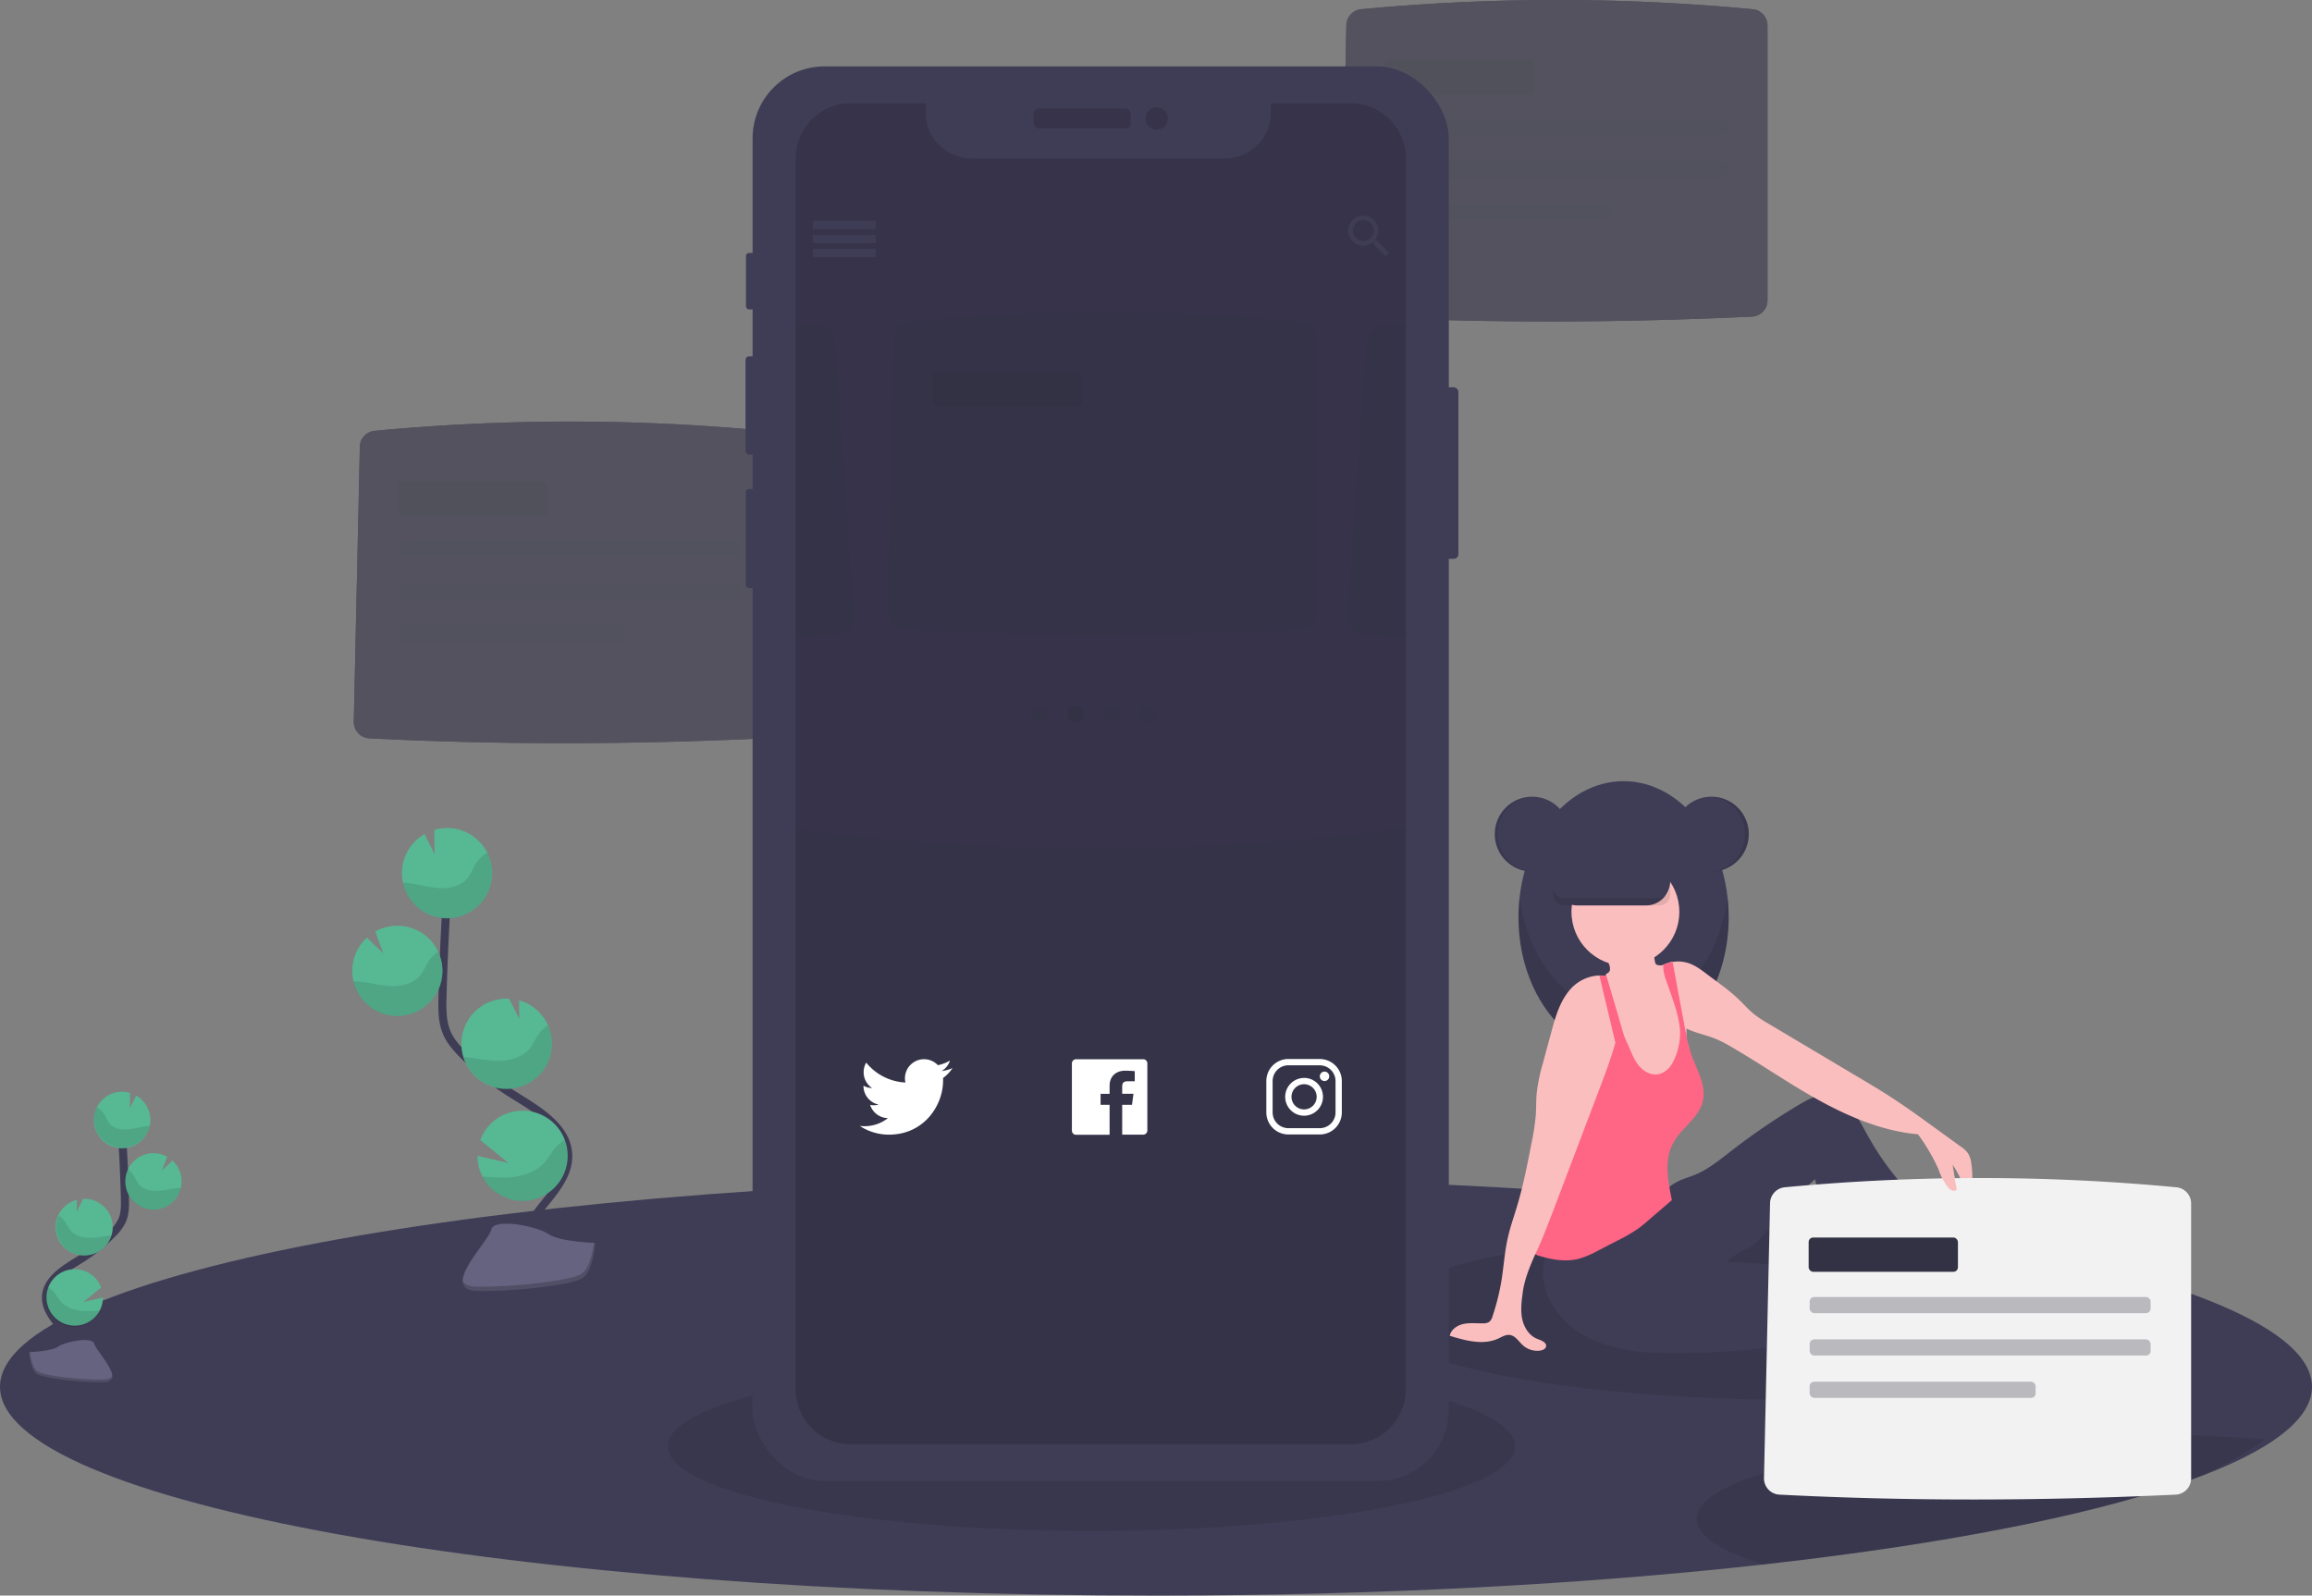 <svg id="bb3bfac7-5d5b-4047-9b9c-dc60ee6ed405" data-name="Layer 1" xmlns="http://www.w3.org/2000/svg" width="1146" height="790.98" viewBox="0 0 1146 790.98"><rect x="0" y="0" width="1146" height="790.98" fill="#808080" stroke="none"/><title>social share</title><g opacity="0.6"><path d="M202.37,412.33l3-136.39a8.07,8.07,0,0,1,7.3-7.85,1029.74,1029.74,0,0,1,194.08,0,8.07,8.07,0,0,1,7.34,8V412.46a8.06,8.06,0,0,1-7.67,8.05c-66.86,3.14-132.38,3.29-196.37,0A8.06,8.06,0,0,1,202.37,412.33Z" transform="translate(-27 -54.51)" fill="#36334a"/><path d="M202.37,412.33l3-136.39a8.07,8.07,0,0,1,7.3-7.85,1029.74,1029.74,0,0,1,194.08,0,8.07,8.07,0,0,1,7.34,8V412.46a8.06,8.06,0,0,1-7.67,8.05c-66.86,3.14-132.38,3.29-196.37,0A8.06,8.06,0,0,1,202.37,412.33Z" transform="translate(-27 -54.51)" fill="#36334a"/><path d="M202.37,412.33l3-136.39a8.07,8.07,0,0,1,7.3-7.85,1029.74,1029.74,0,0,1,194.08,0,8.07,8.07,0,0,1,7.34,8V412.46a8.06,8.06,0,0,1-7.67,8.05c-66.86,3.14-132.38,3.29-196.37,0A8.06,8.06,0,0,1,202.37,412.33Z" transform="translate(-27 -54.51)" fill="#323244" opacity="0.2"/><rect x="197.5" y="238.48" width="74" height="17" rx="2.25" fill="#323244"/><rect x="198" y="267.98" width="169" height="8" rx="2.25" fill="#323244" opacity="0.3"/><rect x="198" y="288.98" width="169" height="8" rx="2.25" fill="#323244" opacity="0.3"/><rect x="198" y="309.98" width="112" height="8" rx="2.25" fill="#323244" opacity="0.3"/></g><g opacity="0.6"><path d="M691.37,203.33l3-136.39a8.07,8.07,0,0,1,7.3-7.85,1029.74,1029.74,0,0,1,194.08,0,8.07,8.07,0,0,1,7.34,8V203.46a8.06,8.06,0,0,1-7.67,8c-66.86,3.14-132.38,3.29-196.37,0A8.06,8.06,0,0,1,691.37,203.33Z" transform="translate(-27 -54.51)" fill="#36334a"/><path d="M691.37,203.33l3-136.39a8.07,8.07,0,0,1,7.3-7.85,1029.74,1029.74,0,0,1,194.08,0,8.07,8.07,0,0,1,7.34,8V203.46a8.06,8.06,0,0,1-7.67,8c-66.86,3.14-132.38,3.29-196.37,0A8.06,8.06,0,0,1,691.37,203.33Z" transform="translate(-27 -54.51)" fill="#36334a"/><path d="M691.37,203.33l3-136.39a8.07,8.07,0,0,1,7.3-7.85,1029.74,1029.74,0,0,1,194.08,0,8.07,8.07,0,0,1,7.34,8V203.46a8.06,8.06,0,0,1-7.67,8c-66.86,3.14-132.38,3.29-196.37,0A8.06,8.06,0,0,1,691.37,203.33Z" transform="translate(-27 -54.51)" fill="#323244" opacity="0.2"/><rect x="686.5" y="29.48" width="74" height="17" rx="2.25" fill="#323244"/><rect x="687" y="58.98" width="169" height="8" rx="2.25" fill="#323244" opacity="0.3"/><rect x="687" y="79.98" width="169" height="8" rx="2.25" fill="#323244" opacity="0.3"/><rect x="687" y="100.98" width="112" height="8" rx="2.25" fill="#323244" opacity="0.3"/></g><path d="M1173,742c0,9.49-7.07,18.67-20.31,27.4-9.46,6.24-22.06,12.24-37.49,17.94-44,16.29-110.92,30.17-193.18,40.28q-10.39,1.27-21.1,2.48c-87.45,9.76-190.54,15.4-300.92,15.4-316.46,0-573-46.34-573-103.5s256.54-103.5,573-103.5S1173,684.83,1173,742Z" transform="translate(-27 -54.51)" fill="#3f3d56"/><ellipse cx="541" cy="716.98" rx="210" ry="42" opacity="0.1"/><path d="M1109,706c0,23.2-74,42.49-190,42.49s-210-18.81-210-42,94-42,210-42S1109,682.8,1109,706Z" transform="translate(-27 -54.51)" opacity="0.1"/><path d="M1149.69,768c-8.84,6.7-20.42,13.17-34.49,19.33-44,16.29-110.92,30.17-193.18,40.28q-10.39,1.27-21.1,2.48c-20.84-6.54-32.92-14.28-32.92-22.6,0-23.2,94-42,210-42C1103.18,765.49,1127.32,766.38,1149.69,768Z" transform="translate(-27 -54.51)" opacity="0.1"/><rect x="712.58" y="192" width="10.31" height="85.02" rx="2.29" fill="#3f3d56"/><rect x="369.76" y="125.4" width="5.79" height="27.99" rx="1.5" fill="#3f3d56"/><rect x="369.55" y="176.64" width="6.52" height="48.72" rx="1.69" fill="#3f3d56"/><rect x="369.65" y="242.4" width="6.21" height="49.14" rx="1.61" fill="#3f3d56"/><rect x="373.04" y="32.9" width="345.1" height="701.37" rx="35.69" fill="#3f3d56"/><rect x="512.3" y="53.84" width="48.19" height="9.79" rx="2.54" fill="#36334a"/><circle cx="573.33" cy="58.74" r="5.55" fill="#36334a"/><path d="M723.83,133.09v610a27.41,27.41,0,0,1-27.41,27.4H448.76a27.41,27.41,0,0,1-27.41-27.4v-610a27.41,27.41,0,0,1,27.41-27.41h37.06v4.76A22.58,22.58,0,0,0,508.39,133h126a22.57,22.57,0,0,0,22.57-22.57v-4.76h39.51A27.41,27.41,0,0,1,723.83,133.09Z" transform="translate(-27 -54.51)" fill="#36334a"/><rect x="403" y="109.47" width="31" height="4" fill="#3f3d56"/><rect x="403" y="116.47" width="31" height="4" fill="#3f3d56"/><rect x="403" y="123.47" width="31" height="4" fill="#3f3d56"/><rect x="403" y="109.47" width="31" height="4" fill="#3f3d56"/><rect x="403" y="116.47" width="31" height="4" fill="#3f3d56"/><rect x="403" y="123.47" width="31" height="4" fill="#3f3d56"/><path d="M709.66,174h-.91l-.35-.29a7.61,7.61,0,0,0,1.78-4.89,7.44,7.44,0,1,0-7.4,7.48,7.73,7.73,0,0,0,4.88-1.78l.34.28v.92l5.74,5.76,1.72-1.73Zm-6.88,0a5.18,5.18,0,1,1,5.16-5.18A5.15,5.15,0,0,1,702.78,174Z" transform="translate(-27 -54.51)" fill="#3f3d56"/><path d="M62.6,731.14c3-5.51-.4-12.26-4.29-17.17s-8.61-10-8.51-16.29c.15-9,9.7-14.32,17.33-19.09a84,84,0,0,0,15.56-12.51,23,23,0,0,0,4.78-6.4c1.58-3.52,1.54-7.52,1.44-11.37Q88.4,629,87,609.82" transform="translate(-27 -54.51)" fill="none" stroke="#3f3d56" stroke-miterlimit="10" stroke-width="4"/><path d="M101.51,609.12a14,14,0,0,0-7-11.5l-3.14,6.21.1-7.52a14.22,14.22,0,0,0-4.63-.56,14,14,0,1,0,14.68,13.37Z" transform="translate(-27 -54.51)" fill="#57b894"/><path d="M76.48,704.11a14,14,0,1,1,.68-11.3l-8.77,7.13L78,697.71A14,14,0,0,1,76.48,704.11Z" transform="translate(-27 -54.51)" fill="#57b894"/><path d="M69.55,676.86a14,14,0,0,1-4.45-27.53L65,655.11l3.18-6.29s0,0,0,0a14,14,0,0,1,14.67,13.36,13.84,13.84,0,0,1-.6,4.79A14,14,0,0,1,69.55,676.86Z" transform="translate(-27 -54.51)" fill="#57b894"/><path d="M103.62,654.19a14,14,0,1,1,6.21-26.27l-2.48,6.8,5.1-4.9a14,14,0,0,1,4.53,9.69,13.79,13.79,0,0,1-.35,3.87A14.05,14.05,0,0,1,103.62,654.19Z" transform="translate(-27 -54.51)" fill="#57b894"/><path d="M99.62,612.86c-3.24.35-6.39,1.36-9.64,1.56s-6.82-.58-8.88-3.1c-1.1-1.36-1.66-3.09-2.59-4.57A10,10,0,0,0,75,603.42a14,14,0,1,0,26.24,9.32Q100.42,612.77,99.62,612.86Z" transform="translate(-27 -54.51)" opacity="0.1"/><path d="M103.62,654.19a14,14,0,0,1-13.35-20A10.37,10.37,0,0,1,93.09,637c1,1.51,1.61,3.25,2.78,4.64,2.19,2.57,5.92,3.41,9.31,3.26s6.66-1.12,10-1.43c.47,0,.94-.07,1.42-.08A14.05,14.05,0,0,1,103.62,654.19Z" transform="translate(-27 -54.51)" opacity="0.1"/><path d="M69.55,676.86A14,14,0,0,1,56.09,657.1a11.48,11.48,0,0,1,3,2.85c1.09,1.54,1.77,3.31,3.05,4.73,2.37,2.64,6.35,3.57,9.93,3.48s6.83-.92,10.28-1.19A14,14,0,0,1,69.55,676.86Z" transform="translate(-27 -54.51)" opacity="0.1"/><path d="M76.48,704.11a14,14,0,0,1-25.59-11.45A13.8,13.8,0,0,1,54,695.4c1.34,1.63,2.22,3.48,3.76,5,2.87,2.82,7.5,4,11.63,4.09A62.17,62.17,0,0,0,76.48,704.11Z" transform="translate(-27 -54.51)" opacity="0.1"/><path d="M41.43,724.8s11.08-.34,14.42-2.72,17-5.21,17.86-1.4,16.65,19,4.15,19.06-29.06-2-32.4-4S41.43,724.8,41.43,724.8Z" transform="translate(-27 -54.51)" fill="#656380"/><path d="M78.08,738.41c-12.51.1-29.06-1.94-32.39-4-2.54-1.55-3.55-7.1-3.89-9.65h-.37s.7,8.93,4,11,19.89,4.08,32.4,4c3.61,0,4.85-1.31,4.78-3.21C82.14,737.67,80.77,738.39,78.08,738.41Z" transform="translate(-27 -54.51)" opacity="0.2"/><path d="M288.27,680.78c-4.74-8.78.64-19.54,6.82-27.37s13.73-16,13.57-26c-.23-14.34-15.45-22.81-27.62-30.42a134.77,134.77,0,0,1-24.79-19.93c-3-3.05-5.87-6.31-7.62-10.2-2.52-5.61-2.45-12-2.29-18.13q.79-30.71,3-61.34" transform="translate(-27 -54.51)" fill="none" stroke="#3f3d56" stroke-miterlimit="10" stroke-width="4"/><path d="M226.26,486.32A22.32,22.32,0,0,1,237.42,468l5,9.91-.15-12a22.37,22.37,0,1,1-16,20.42Z" transform="translate(-27 -54.51)" fill="#57b894"/><path d="M266.14,637.7a22.36,22.36,0,1,0-1.08-18l14,11.37-15.37-3.56A22.24,22.24,0,0,0,266.14,637.7Z" transform="translate(-27 -54.51)" fill="#57b894"/><path d="M277.19,594.27a22.37,22.37,0,0,0,7.09-43.88l.12,9.22-5.06-10h-.06a22.37,22.37,0,1,0-2.09,44.69Z" transform="translate(-27 -54.51)" fill="#57b894"/><path d="M222.89,558.14A22.37,22.37,0,1,0,213,516.29L217,527.12l-8.13-7.81a22.37,22.37,0,0,0,14.07,38.83Z" transform="translate(-27 -54.51)" fill="#57b894"/><path d="M229.26,492.28c5.17.56,10.19,2.17,15.37,2.49s10.87-.92,14.14-4.95c1.77-2.17,2.65-4.91,4.14-7.28a16.06,16.06,0,0,1,5.63-5.3,22.37,22.37,0,1,1-41.81,14.85C227.58,492.12,228.42,492.18,229.26,492.28Z" transform="translate(-27 -54.51)" opacity="0.1"/><path d="M222.89,558.14a22.38,22.38,0,0,0,21.28-31.9,16.34,16.34,0,0,0-4.5,4.5c-1.59,2.4-2.56,5.18-4.43,7.39-3.48,4.1-9.44,5.44-14.84,5.19s-10.6-1.78-16-2.27c-.75-.07-1.5-.12-2.26-.14A22.37,22.37,0,0,0,222.89,558.14Z" transform="translate(-27 -54.51)" opacity="0.1"/><path d="M277.19,594.27a22.37,22.37,0,0,0,21.46-31.49,17.83,17.83,0,0,0-4.73,4.55c-1.74,2.45-2.82,5.27-4.86,7.54-3.77,4.2-10.11,5.68-15.83,5.55-5.54-.13-10.87-1.48-16.38-1.91A22.36,22.36,0,0,0,277.19,594.27Z" transform="translate(-27 -54.51)" opacity="0.1"/><path d="M266.14,637.7a22.37,22.37,0,0,0,40.78-18.25,22.27,22.27,0,0,0-4.91,4.38c-2.13,2.59-3.53,5.53-6,7.94-4.57,4.49-11.95,6.34-18.52,6.52A99.32,99.32,0,0,1,266.14,637.7Z" transform="translate(-27 -54.51)" opacity="0.1"/><path d="M322,670.67s-17.65-.54-23-4.33-27.16-8.31-28.48-2.24S244,694.32,264,694.48s46.31-3.1,51.62-6.34S322,670.67,322,670.67Z" transform="translate(-27 -54.51)" fill="#656380"/><path d="M263.6,692.37c19.93.16,46.31-3.11,51.62-6.34,4-2.46,5.65-11.3,6.19-15.38l.59,0s-1.12,14.24-6.43,17.47-31.69,6.5-51.62,6.34c-5.75,0-7.74-2.09-7.63-5.12C257.12,691.19,259.31,692.33,263.6,692.37Z" transform="translate(-27 -54.51)" opacity="0.2"/><path d="M723.83,465.3V743.11a27.41,27.41,0,0,1-27.41,27.4H448.76a27.41,27.41,0,0,1-27.41-27.4V465.84A1191.52,1191.52,0,0,0,723.83,465.3Z" transform="translate(-27 -54.51)" fill="#323244" opacity="0.3"/><circle cx="515" cy="353.98" r="4" fill="#323244" opacity="0.3"/><circle cx="533" cy="353.98" r="4" fill="#323244"/><circle cx="551" cy="353.98" r="4" fill="#323244" opacity="0.3"/><circle cx="569" cy="353.98" r="4" fill="#323244" opacity="0.3"/><path d="M467.37,358.33l3-136.39a8.07,8.07,0,0,1,7.3-7.85,1029.74,1029.74,0,0,1,194.08,0,8.07,8.07,0,0,1,7.34,8V358.46a8.06,8.06,0,0,1-7.67,8.05c-66.86,3.14-132.38,3.29-196.37,0A8.06,8.06,0,0,1,467.37,358.33Z" transform="translate(-27 -54.51)" fill="#323244" opacity="0.3"/><path d="M723.83,215.83V370.47q-10.77-.93-21.46-2a8,8,0,0,1-7.25-8.58l9.51-136.09a8.06,8.06,0,0,1,7.67-7.49Q718.06,216.05,723.83,215.83Z" transform="translate(-27 -54.51)" fill="#323244" opacity="0.3"/><path d="M421.44,215.83V370.47q10.77-.93,21.46-2a8,8,0,0,0,7.25-8.58l-9.51-136.09a8.06,8.06,0,0,0-7.67-7.49Q427.21,216.05,421.44,215.83Z" transform="translate(-27 -54.51)" fill="#323244" opacity="0.3"/><rect x="462.5" y="184.48" width="74" height="17" rx="2.25" fill="#323244"/><rect x="463" y="213.98" width="169" height="8" rx="2.25" fill="#323244" opacity="0.3"/><rect x="463" y="234.98" width="169" height="8" rx="2.25" fill="#323244" opacity="0.3"/><rect x="463" y="255.98" width="112" height="8" rx="2.25" fill="#323244" opacity="0.3"/><path d="M499.14,584a18.85,18.85,0,0,1-5.41,1.49,9.54,9.54,0,0,0,4.15-5.22,18.86,18.86,0,0,1-6,2.29,9.45,9.45,0,0,0-16.08,8.6,26.75,26.75,0,0,1-19.45-9.87,9.55,9.55,0,0,0-1.27,4.75,9.44,9.44,0,0,0,4.21,7.86,9.26,9.26,0,0,1-4.29-1.18v.12a9.44,9.44,0,0,0,7.57,9.26,9.7,9.7,0,0,1-2.48.33,8.74,8.74,0,0,1-1.78-.18,9.45,9.45,0,0,0,8.82,6.56,18.87,18.87,0,0,1-11.72,4,18.62,18.62,0,0,1-2.25-.14A26.36,26.36,0,0,0,467.6,617c17.37,0,26.87-14.4,26.87-26.88,0-.41,0-.82,0-1.22A19,19,0,0,0,499.14,584Z" transform="translate(-27 -54.51)" fill="#fff"/><path d="M593.67,579.61H560.38a2.07,2.07,0,0,0-2.07,2.06V615a2.07,2.07,0,0,0,2.07,2.07H577V602.22h-4.47v-5.46H577v-4c0-4.83,3.35-7.46,7.67-7.46,2.07,0,4.29.16,4.8.22v5h-3.44c-2.34,0-2.79,1.11-2.79,2.75v3.48h5.59l-.73,5.46h-4.86V617h10.41a2.07,2.07,0,0,0,2.06-2.07V581.67A2.06,2.06,0,0,0,593.67,579.61Z" transform="translate(-27 -54.51)" fill="#fff"/><path d="M681.2,582.63a7.82,7.82,0,0,1,7.79,7.79V606a7.82,7.82,0,0,1-7.79,7.79H665.6a7.82,7.82,0,0,1-7.79-7.79v-15.6a7.82,7.82,0,0,1,7.79-7.79h15.6m0-3.12H665.6a10.94,10.94,0,0,0-10.91,10.91V606a10.94,10.94,0,0,0,10.91,10.91h15.6A10.94,10.94,0,0,0,692.11,606v-15.6A10.94,10.94,0,0,0,681.2,579.51Z" transform="translate(-27 -54.51)" fill="#fff"/><path d="M683.53,590.42a2.34,2.34,0,1,1,2.34-2.33A2.33,2.33,0,0,1,683.53,590.42ZM673.4,592a6.24,6.24,0,1,1-6.24,6.24A6.25,6.25,0,0,1,673.4,592m0-3.11a9.36,9.36,0,1,0,9.36,9.35A9.35,9.35,0,0,0,673.4,588.87Z" transform="translate(-27 -54.51)" fill="#fff"/><circle cx="759.46" cy="413.52" r="18.57" fill="#3f3d56"/><ellipse cx="804.77" cy="454.75" rx="52.1" ry="67.5" fill="#3f3d56"/><path d="M831.77,556.37c-26.1,0-47.72-24.86-51.51-57.3a87.45,87.45,0,0,0-.59,10.19c0,37.28,23.32,67.5,52.1,67.5s52.09-30.22,52.09-67.5a87.45,87.45,0,0,0-.59-10.19C879.48,531.51,857.86,556.37,831.77,556.37Z" transform="translate(-27 -54.51)" opacity="0.1"/><path d="M937.78,706.94c-1.12,4.6-5.94,8.28-11.29,10.85-11.23,5.41-25.08,7-38.52,7.57a66.63,66.63,0,0,1-10.29-.19c-7-.84-13.56-3.84-17.64-8.11a2.42,2.42,0,0,1,.07-4.1c7.15-7.86,19.09-12.67,31.12-16.14,9.12-2.64,25-9.45,35-8.53C935.83,689.18,939.19,701.13,937.78,706.94Z" transform="translate(-27 -54.51)" fill="#3f3d56"/><path d="M937.78,706.94c-1.12,4.6-5.94,8.28-11.29,10.85-11.23,5.41-25.08,7-38.52,7.57a66.63,66.63,0,0,1-10.29-.19c-7-.84-13.56-3.84-17.64-8.11a2.42,2.42,0,0,1,.07-4.1c7.15-7.86,19.09-12.67,31.12-16.14,9.12-2.64,25-9.45,35-8.53C935.83,689.18,939.19,701.13,937.78,706.94Z" transform="translate(-27 -54.51)" opacity="0.1"/><path d="M795,672.58a28.43,28.43,0,0,0-1.72,21.7,37.85,37.85,0,0,0,12.71,18c14.53,11.65,34.53,13.25,53.16,13.09A410.57,410.57,0,0,0,907.92,722c5.4-.7,10.85-1.52,15.84-3.68,6.08-2.63,11.42-7.45,13.59-13.71s.63-13.93-4.51-18.11c-4.52-3.67-10.75-4.17-16.56-4.52L883,680c3.29-3.32,7.66-5.2,11.66-7.62,5.3-3.21,8.83-8.59,12.69-13.44,5.76-7.25,12.57-13.58,19.34-19.89,1.09,6.2,5,11.3,9.63,15.58s9.95,7.73,14.75,11.81c11.63,9.87,20,23.27,32.24,32.39a63.08,63.08,0,0,0,23.1-11.53l-4.75-8.61a5.73,5.73,0,0,0-1.79-2.24c-1.35-.83-3.08-.4-4.65-.64-4.17-.62-6-5.44-7.63-9.34-4.5-10.68-13.12-19-20.47-27.93a140.94,140.94,0,0,1-14.39-21.2c-2.48-4.46-4.74-9.11-8.09-13s-8.06-6.87-13.16-6.88c-4.51,0-8.67,2.28-12.55,4.58a332.58,332.58,0,0,0-34,23.18c-5.67,4.41-11.32,9.06-18,11.77-2.8,1.13-5.76,1.91-8.45,3.3-4.71,2.42-8.29,6.52-12.14,10.17C832.65,663.49,813.85,671.9,795,672.58Z" transform="translate(-27 -54.51)" fill="#3f3d56"/><path d="M864.47,580.11a34.55,34.55,0,0,1-2.5,11.57c-1.64,3.61-4.53,6.81-8.3,8a17.72,17.72,0,0,1-8.1.26,15.62,15.62,0,0,1-6.6-2.24c-3.11-2.15-4.67-6-5.23-9.71s-.32-7.56-.68-11.32a61.48,61.48,0,0,0-1.73-9c-.24-1-.49-2-.74-2.94s-.47-2-.69-2.93-.39-1.85-.54-2.78c-.14-.78-.25-1.57-.34-2.36-.26-2.33-.3-4.74-1.16-6.93a21.88,21.88,0,0,0-2.43-4.11c-.41-.59-.81-1.17-1.18-1.79a8.44,8.44,0,0,1-1.4-5.39,5,5,0,0,1,.21-.87c0-.11.08-.21.13-.32a2.62,2.62,0,0,0,1.77-1.65,4.88,4.88,0,0,0-.22-2.56,16.13,16.13,0,0,0-1.38-3.29c-.38-.69-1.67-1.93-1.68-2.72,0-1.59,3.08-2.87,4.34-3.49A24.19,24.19,0,0,1,838.39,521c2.74.18,5.72,1,7.23,3.32,1.36,2.07,1.18,4.76,1.76,7.16a2.05,2.05,0,0,0,.43,1,1.93,1.93,0,0,0,1.06.49,6.65,6.65,0,0,0,2,.08h0a4.85,4.85,0,0,0,.53-.08,7.11,7.11,0,0,0,2.93-1.26c.56-.15,1.12-.27,1.7-.37h.06c2.27,7.16,2.57,14.84,4.43,22.13.91,3.63,2.23,7.21,2.42,10.95,0,.16,0,.33,0,.5,0,1.2-.07,2.41,0,3.6a12.24,12.24,0,0,0,.18,1.6,24.19,24.19,0,0,0,.76,2.51v0c.09.26.17.53.24.79s.1.39.13.58v0A21.86,21.86,0,0,1,864.47,580.11Z" transform="translate(-27 -54.51)" fill="#fbbebe"/><circle cx="805.67" cy="452.03" r="26.73" fill="#fbbebe"/><path d="M1002.37,652.17a43.79,43.79,0,0,0-7.54-20.3q1,6.18,2.08,12.36a4.63,4.63,0,0,1-4.85-1.49,15.05,15.05,0,0,1-2.54-4.72,96.87,96.87,0,0,0-11.82-21.21c-17-1.42-33.83-8.47-48.8-16.7s-29-18.07-43.74-26.63a62.47,62.47,0,0,0-8-4.08c-4.62-1.85-9.81-2.81-14.19-5l-.88-.46a17.57,17.57,0,0,1-2.8-1.88,15.49,15.49,0,0,1-1.34-1.23c-2.32-2.41-3.75-5.53-5.12-8.57-2.36-5.2-3.19-11.48-5.54-16.68a16.16,16.16,0,0,1,3.6-2.54h0l.57-.29a16.36,16.36,0,0,1,2.89-1c.56-.15,1.12-.27,1.7-.37h.06a16.7,16.7,0,0,1,7.91.62c3.72,1.26,6.86,3.78,10,6.15,5,3.76,10.11,7.29,14.61,11.59,2.58,2.48,4.94,5.19,7.72,7.44a59.27,59.27,0,0,0,7.28,4.83q22.53,13.42,45.08,26.85c5.09,3,10.18,6.06,15.16,9.27,7.55,4.87,14.84,10.15,22.12,15.43l12.86,9.33a14,14,0,0,1,3.65,3.37,12.11,12.11,0,0,1,1.62,4.94A45.26,45.26,0,0,1,1002.37,652.17Z" transform="translate(-27 -54.51)" fill="#fbbebe"/><path d="M871.09,600.21c-1.8,8.09-10,13-14.24,20.08-5.31,8.82-3.15,19.07-1.15,29.16l-10.94,9.42c-2,1.73-4,3.46-6.18,5a82.54,82.54,0,0,1-9.88,5.67l-9.68,5a46,46,0,0,1-9.47,4c-6.36,1.63-13.11.49-19.39-1.4a8.21,8.21,0,0,1-2.12-.86,3.52,3.52,0,0,1-1-.91,5.65,5.65,0,0,1-.64-3.66c.64-10.58,3.23-20.94,5.8-31.22a92.52,92.52,0,0,1,13.34-32.73C809,602,812.42,596.13,817,591.17c1.95-2.14,4.13-4.18,5.29-6.83,1.61-3.67,1-7.87,1.31-11.87a24.85,24.85,0,0,1,2.35-8.65h0a24.25,24.25,0,0,1,2.51-4.15l1.32,3.07.86,2,1.11,2.58c1,2.45,2.11,4.9,3.16,7.36,1.3,3,2.63,6.09,4.8,8.55s5.38,4.25,8.65,3.91c3.08-.34,5.71-2.51,7.37-5.13a31,31,0,0,0,3.27-8.66,27.74,27.74,0,0,0,.36-11.28c-1.09-7.21-4.16-14.58-6.39-21.28a21.7,21.7,0,0,1-1.55-7,4.45,4.45,0,0,1,.08-.81c0-.07,0-.14,0-.21a16.36,16.36,0,0,1,2.89-1c.56-.15,1.12-.27,1.7-.37Q859,547.27,862,563.2c0,.25.09.5.14.75.28,1.52.57,3,.88,4.56s.6,2.75.94,4.11v0c.12.46.24.92.37,1.37v0c.34,1.25.73,2.49,1.17,3.71C868.16,585.14,872.8,592.56,871.09,600.21Z" transform="translate(-27 -54.51)" fill="#ff6584"/><path d="M979.57,713.85a9.43,9.43,0,0,0,.88,4.53c1.67,3.06,5.68,3.75,9.16,4a271.08,271.08,0,0,0,60.85-1.86,6.88,6.88,0,0,0,3.09-1c2.87-2,1.1-6.9-2-8.47s-6.84-1.19-10.27-1.87-6.57-2.42-9.61-4.17q-10.44-6-20.58-12.5c-4-2.59-8.77-5.34-13.3-3.81C985.48,692.93,979.49,700.61,979.57,713.85Z" transform="translate(-27 -54.51)" fill="#ff6584"/><path d="M830,561.24h0c0,.2-.06.38-.1.57s-.11.62-.17.93c-.56,2.87-1.25,5.74-2,8.58-2.18,7.86-5.09,15.59-8,23.21q-11.62,30.65-23.27,61.3c-2,5.15-3.91,10.3-6.13,15.34L788,676.26c-2.73,6.13-5.35,12.46-6.22,19-.57,4.32-1.15,8.74-.28,13s3.47,8.45,7.53,10c2,.77,4.83,1.81,4.28,3.87-.29,1.14-1.58,1.69-2.73,1.88a10.53,10.53,0,0,1-8.59-2.47c-2.17-1.93-3.84-4.92-6.72-5.25-2-.21-3.84,1-5.67,1.82-7.47,3.41-16.17,1-24-1.4.62-3.17,3.81-5.27,7-5.9s6.45-.19,9.68-.27a5.12,5.12,0,0,0,2.94-.76,5.35,5.35,0,0,0,1.58-2.71,113.93,113.93,0,0,0,4.63-18.93c1-6.72,1.47-13.54,3-20.17,1.16-5.18,2.94-10.2,4.47-15.28,3.14-10.41,5.22-21.11,7.29-31.78a114.1,114.1,0,0,0,2.05-13.49c.26-3.76.13-7.54.5-11.29a87.93,87.93,0,0,1,3-14.39q2.07-7.69,4.15-15.39c2.05-7.59,4.26-15.47,9.46-21.37a20.1,20.1,0,0,1,14.43-6.89,14.29,14.29,0,0,1,3.07.33l.5.13a12.17,12.17,0,0,1,3.13,1.29c1.61-1,2.42-.66,3.49.91a10.13,10.13,0,0,1,1.27,5.47A75.92,75.92,0,0,1,830,561.24Z" transform="translate(-27 -54.51)" fill="#fbbebe"/><path d="M831.77,567.25l-.07.07-.37.36-3.64,3.64-1.79-7.5-6.12-25.7a14.29,14.29,0,0,1,3.07.33,5,5,0,0,1,.21-.87l.29,1,2.08,7,3.93,13.4.64,2.21h0Z" transform="translate(-27 -54.51)" fill="#ff6584"/><rect x="769.88" y="412.62" width="57.99" height="36.24" rx="12" fill="#3f3d56"/><circle cx="848.26" cy="413.52" r="18.57" fill="#3f3d56"/><path d="M874.8,449.46l-.68,0a18.57,18.57,0,0,1,0,37.11l.68,0a18.58,18.58,0,1,0,0-37.15Z" transform="translate(-27 -54.51)" opacity="0.1"/><path d="M786.46,449.46l.68,0a18.57,18.57,0,0,0,0,37.11l-.68,0a18.58,18.58,0,0,1,0-37.15Z" transform="translate(-27 -54.51)" opacity="0.1"/><path d="M849.43,499.75H802.32a5.46,5.46,0,0,1-5.44-5.44v3.62a5.46,5.46,0,0,0,5.44,5.44h47.11a5.46,5.46,0,0,0,5.44-5.44v-3.62A5.46,5.46,0,0,1,849.43,499.75Z" transform="translate(-27 -54.51)" opacity="0.1"/><path d="M901.37,787.33l3-136.39a8.07,8.07,0,0,1,7.3-7.85,1029.74,1029.74,0,0,1,194.08,0,8.07,8.07,0,0,1,7.34,8V787.46a8.06,8.06,0,0,1-7.67,8c-66.86,3.14-132.38,3.29-196.37,0A8.06,8.06,0,0,1,901.37,787.33Z" transform="translate(-27 -54.51)" fill="#f2f2f2"/><rect x="896.5" y="613.48" width="74" height="17" rx="2.25" fill="#323244"/><rect x="897" y="642.98" width="169" height="8" rx="2.25" fill="#323244" opacity="0.3"/><rect x="897" y="663.98" width="169" height="8" rx="2.25" fill="#323244" opacity="0.3"/><rect x="897" y="684.98" width="112" height="8" rx="2.25" fill="#323244" opacity="0.3"/><path d="M987.94,634.33s4.69,13.49,9,9.9l-3.41-17.64Z" transform="translate(-27 -54.51)" fill="#fbbebe"/></svg>